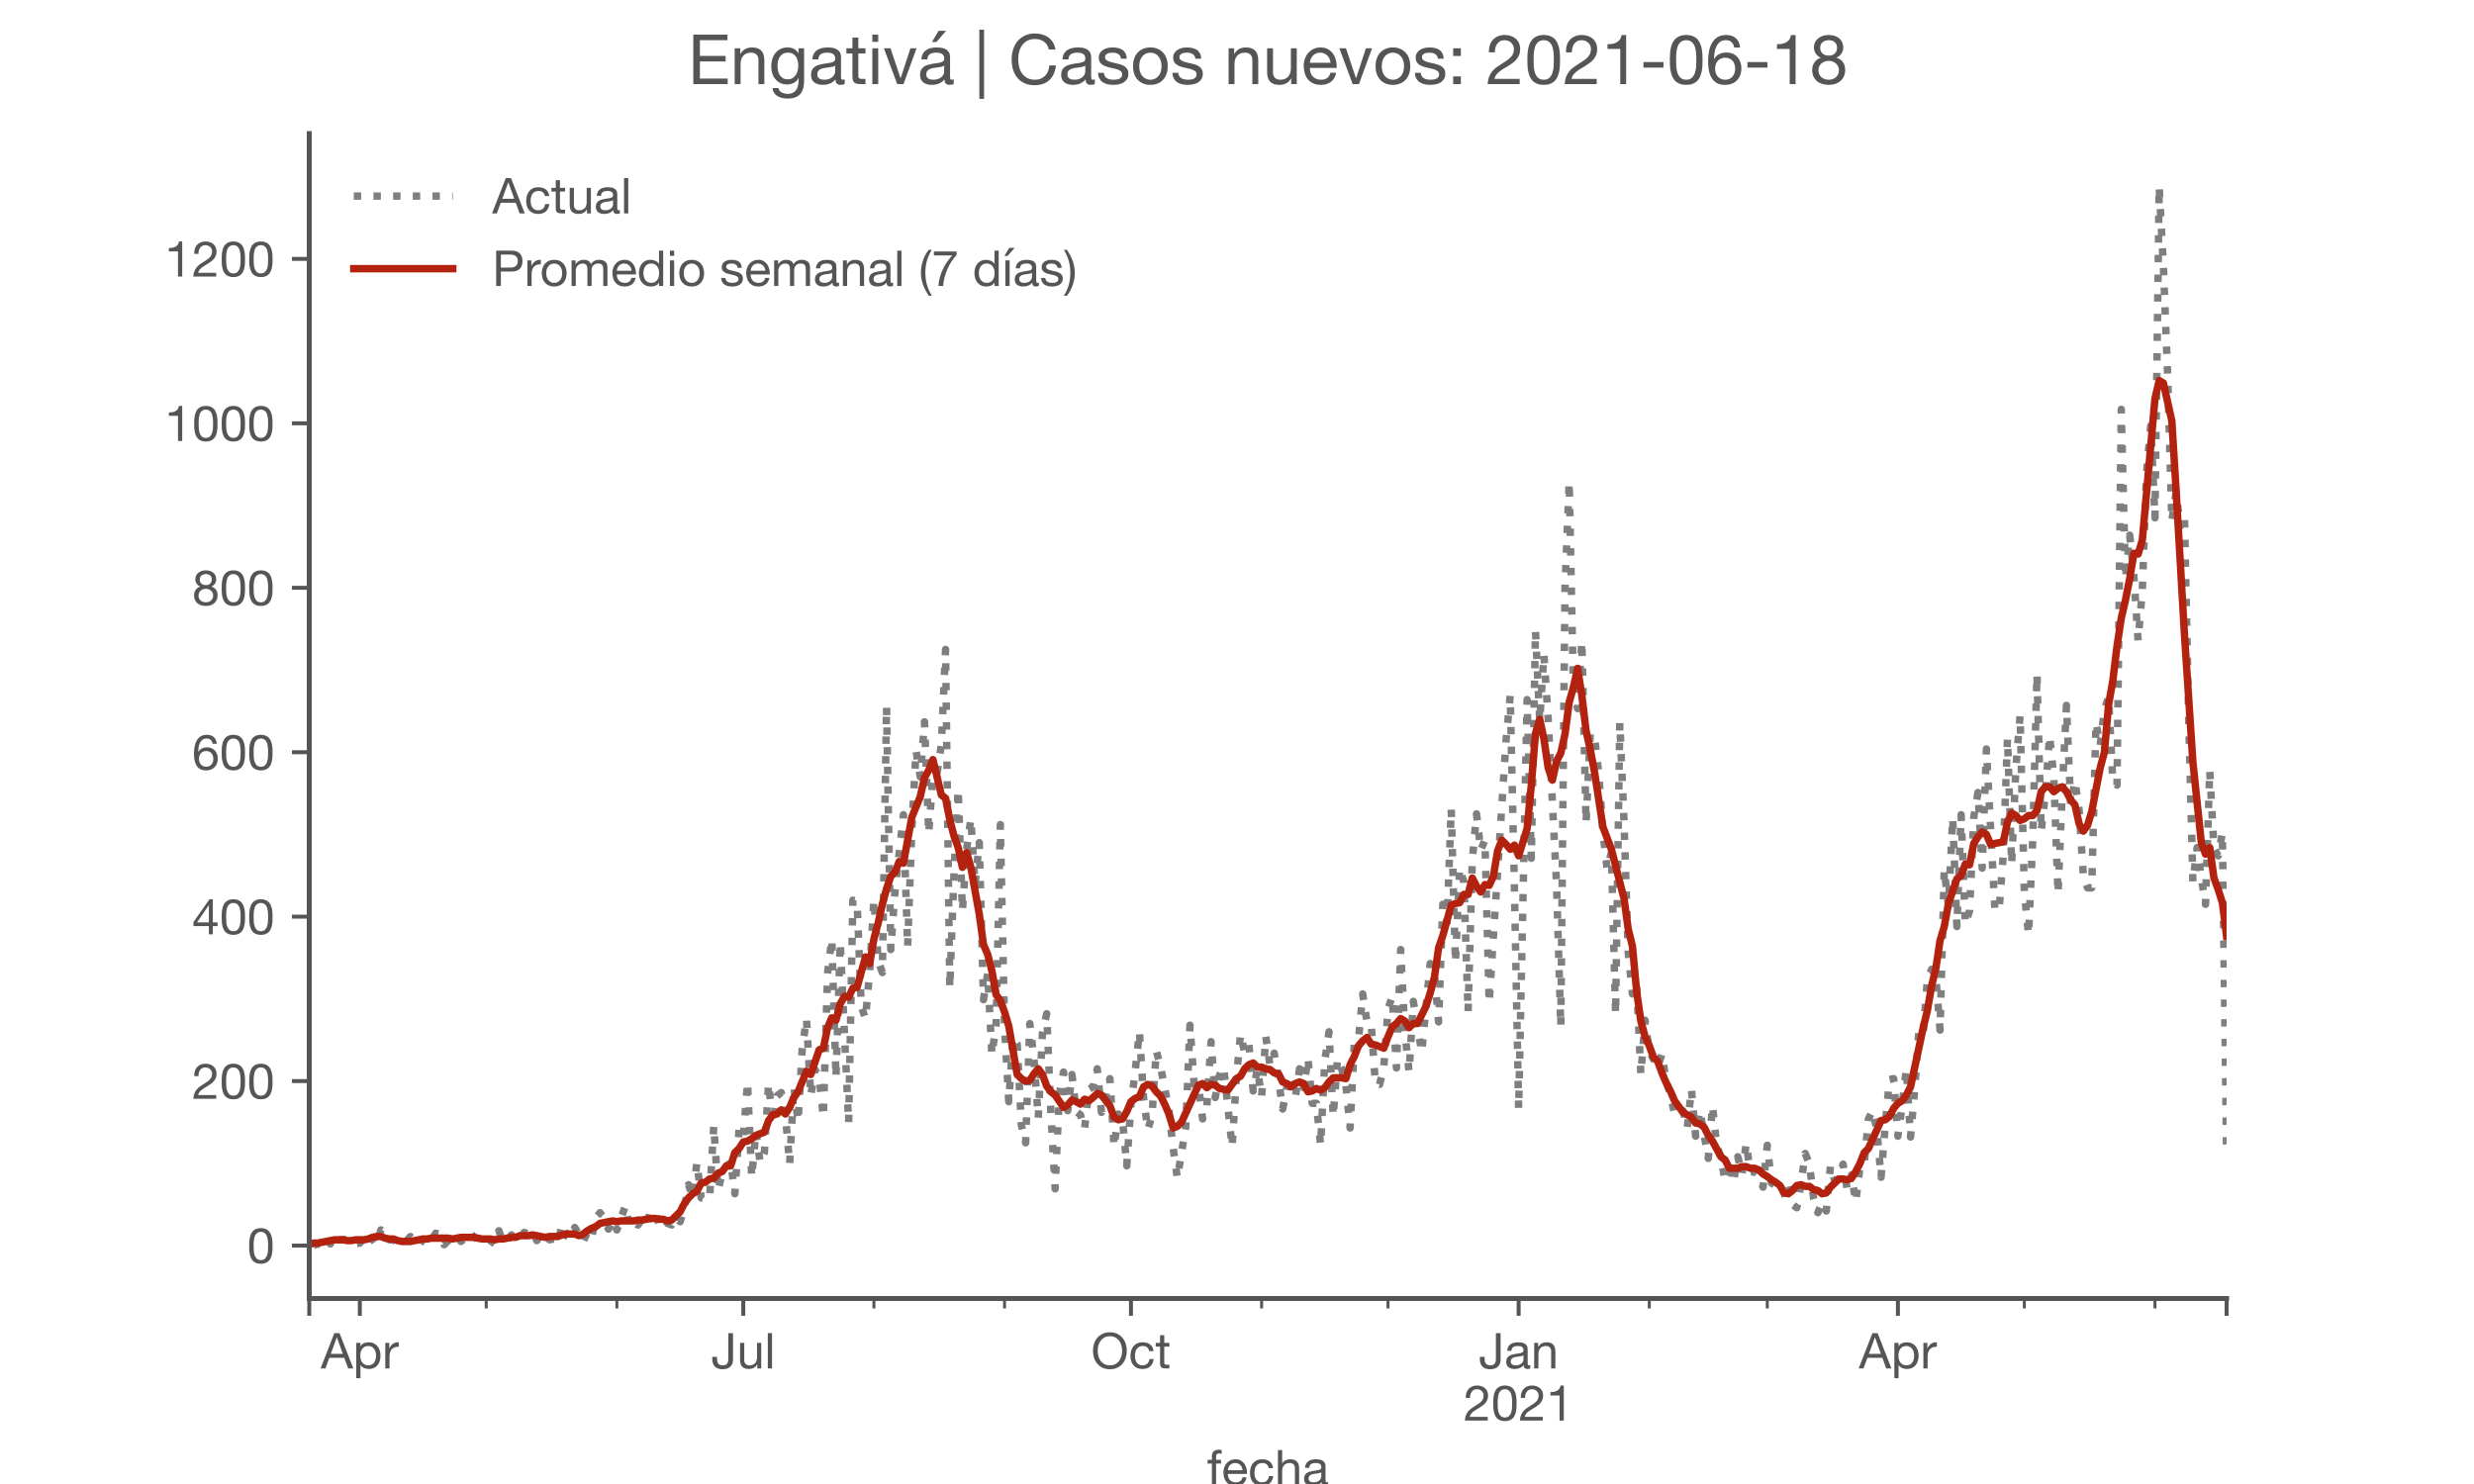 <?xml version="1.0" encoding="utf-8" standalone="no"?>
<!DOCTYPE svg PUBLIC "-//W3C//DTD SVG 1.1//EN"
  "http://www.w3.org/Graphics/SVG/1.1/DTD/svg11.dtd">
<!-- Created with matplotlib (https://matplotlib.org/) -->
<svg height="300pt" version="1.1" viewBox="0 0 500 300" width="500pt" xmlns="http://www.w3.org/2000/svg" xmlns:xlink="http://www.w3.org/1999/xlink">
 <defs>
  <style type="text/css">*{stroke-linecap:butt;stroke-linejoin:round;}</style>
 </defs>
 <g id="figure_1">
  <g id="patch_1">
   <path d="M 0 300 
L 500 300 
L 500 0 
L 0 0 
z
" style="fill:#ffffff;"/>
  </g>
  <g id="axes_1">
   <g id="patch_2">
    <path d="M 62.5 262.5 
L 450 262.5 
L 450 27 
L 62.5 27 
z
" style="fill:#ffffff;"/>
   </g>
   <g id="matplotlib.axis_1">
    <g id="xtick_1">
     <g id="line2d_1">
      <defs>
       <path d="M 0 0 
L 0 3.5 
" id="m29de0d78db" style="stroke:#555555;stroke-width:0.8;"/>
      </defs>
      <g>
       <use style="fill:#555555;stroke:#555555;stroke-width:0.8;" x="62.5" xlink:href="#m29de0d78db" y="262.5"/>
      </g>
     </g>
    </g>
    <g id="xtick_2">
     <g id="line2d_2">
      <g>
       <use style="fill:#555555;stroke:#555555;stroke-width:0.8;" x="72.72" xlink:href="#m29de0d78db" y="262.5"/>
      </g>
     </g>
     <g id="text_1">
      <!-- Apr -->
      <g style="fill:#555555;" transform="translate(64.85 276.641)scale(0.1 -0.1)">
       <defs>
        <path d="M 20.094 29.5 
L 32.203 62.797 
L 32.406 62.797 
L 44.297 29.5 
z
M 27.203 71.406 
L -0.594 0 
L 9.094 0 
L 17.094 21.5 
L 47.297 21.5 
L 55.094 0 
L 65.594 0 
L 37.703 71.406 
z
" id="HelveticaNeue-65"/>
        <path d="M 6.703 51.703 
L 6.703 -19.703 
L 15.203 -19.703 
L 15.203 6.906 
L 15.406 6.906 
Q 16.797 4.594 18.844 3.047 
Q 20.906 1.5 23.203 0.594 
Q 25.5 -0.297 27.844 -0.688 
Q 30.203 -1.094 32.094 -1.094 
Q 38 -1.094 42.453 1 
Q 46.906 3.094 49.844 6.75 
Q 52.797 10.406 54.25 15.297 
Q 55.703 20.203 55.703 25.703 
Q 55.703 31.203 54.203 36.094 
Q 52.703 41 49.75 44.75 
Q 46.797 48.5 42.344 50.703 
Q 37.906 52.906 31.906 52.906 
Q 26.5 52.906 22 50.953 
Q 17.5 49 15.406 44.703 
L 15.203 44.703 
L 15.203 51.703 
z
M 46.703 26.297 
Q 46.703 22.5 45.891 18.891 
Q 45.094 15.297 43.297 12.5 
Q 41.5 9.703 38.547 8 
Q 35.594 6.297 31.203 6.297 
Q 26.797 6.297 23.688 7.938 
Q 20.594 9.594 18.641 12.297 
Q 16.703 15 15.797 18.547 
Q 14.906 22.094 14.906 25.906 
Q 14.906 29.5 15.75 33 
Q 16.594 36.5 18.5 39.25 
Q 20.406 42 23.406 43.703 
Q 26.406 45.406 30.703 45.406 
Q 34.797 45.406 37.844 43.797 
Q 40.906 42.203 42.844 39.5 
Q 44.797 36.797 45.75 33.344 
Q 46.703 29.906 46.703 26.297 
z
" id="HelveticaNeue-112"/>
        <path d="M 6.094 51.703 
L 6.094 0 
L 14.594 0 
L 14.594 23 
Q 14.594 28 15.594 31.844 
Q 16.594 35.703 18.797 38.391 
Q 21 41.094 24.594 42.5 
Q 28.203 43.906 33.297 43.906 
L 33.297 52.906 
Q 26.406 53.094 21.906 50.094 
Q 17.406 47.094 14.297 40.797 
L 14.094 40.797 
L 14.094 51.703 
z
" id="HelveticaNeue-114"/>
       </defs>
       <use xlink:href="#HelveticaNeue-65"/>
       <use x="64.8" xlink:href="#HelveticaNeue-112"/>
       <use x="124.1" xlink:href="#HelveticaNeue-114"/>
      </g>
     </g>
    </g>
    <g id="xtick_3">
     <g id="line2d_3">
      <g>
       <use style="fill:#555555;stroke:#555555;stroke-width:0.8;" x="150.22" xlink:href="#m29de0d78db" y="262.5"/>
      </g>
     </g>
     <g id="text_2">
      <!-- Jul -->
      <g style="fill:#555555;" transform="translate(143.735 276.641)scale(0.1 -0.1)">
       <defs>
        <path d="M 44.094 17.797 
L 44.094 71.406 
L 34.594 71.406 
L 34.594 19.203 
Q 34.594 13.297 32.141 9.797 
Q 29.703 6.297 23.203 6.297 
Q 19.703 6.297 17.453 7.344 
Q 15.203 8.406 13.953 10.297 
Q 12.703 12.203 12.203 14.797 
Q 11.703 17.406 11.703 20.5 
L 11.703 23.5 
L 2.203 23.5 
L 2.203 19.094 
Q 2.203 8.906 7.594 3.656 
Q 13 -1.594 23 -1.594 
Q 29 -1.594 33.047 0.047 
Q 37.094 1.703 39.547 4.453 
Q 42 7.203 43.047 10.703 
Q 44.094 14.203 44.094 17.797 
z
" id="HelveticaNeue-74"/>
        <path d="M 49.203 0 
L 49.203 51.703 
L 40.703 51.703 
L 40.703 22.5 
Q 40.703 19 39.75 16.047 
Q 38.797 13.094 36.891 10.891 
Q 35 8.703 32.141 7.5 
Q 29.297 6.297 25.406 6.297 
Q 20.5 6.297 17.703 9.094 
Q 14.906 11.906 14.906 16.703 
L 14.906 51.703 
L 6.406 51.703 
L 6.406 17.703 
Q 6.406 13.5 7.25 10.047 
Q 8.094 6.594 10.188 4.094 
Q 12.297 1.594 15.688 0.25 
Q 19.094 -1.094 24.203 -1.094 
Q 29.906 -1.094 34.094 1.156 
Q 38.297 3.406 41 8.203 
L 41.203 8.203 
L 41.203 0 
z
" id="HelveticaNeue-117"/>
        <path d="M 6.906 71.406 
L 6.906 0 
L 15.406 0 
L 15.406 71.406 
z
" id="HelveticaNeue-108"/>
       </defs>
       <use xlink:href="#HelveticaNeue-74"/>
       <use x="51.9" xlink:href="#HelveticaNeue-117"/>
       <use x="107.5" xlink:href="#HelveticaNeue-108"/>
      </g>
     </g>
    </g>
    <g id="xtick_4">
     <g id="line2d_4">
      <g>
       <use style="fill:#555555;stroke:#555555;stroke-width:0.8;" x="228.571" xlink:href="#m29de0d78db" y="262.5"/>
      </g>
     </g>
     <g id="text_3">
      <!-- Oct -->
      <g style="fill:#555555;" transform="translate(220.511 276.641)scale(0.1 -0.1)">
       <defs>
        <path d="M 13.297 35.703 
Q 13.297 41.094 14.688 46.344 
Q 16.094 51.594 19.094 55.797 
Q 22.094 60 26.797 62.547 
Q 31.5 65.094 38 65.094 
Q 44.5 65.094 49.203 62.547 
Q 53.906 60 56.906 55.797 
Q 59.906 51.594 61.297 46.344 
Q 62.703 41.094 62.703 35.703 
Q 62.703 30.297 61.297 25.047 
Q 59.906 19.797 56.906 15.594 
Q 53.906 11.406 49.203 8.844 
Q 44.5 6.297 38 6.297 
Q 31.5 6.297 26.797 8.844 
Q 22.094 11.406 19.094 15.594 
Q 16.094 19.797 14.688 25.047 
Q 13.297 30.297 13.297 35.703 
z
M 3.797 35.703 
Q 3.797 28.406 5.938 21.656 
Q 8.094 14.906 12.391 9.703 
Q 16.703 4.5 23.094 1.453 
Q 29.5 -1.594 38 -1.594 
Q 46.5 -1.594 52.891 1.453 
Q 59.297 4.5 63.594 9.703 
Q 67.906 14.906 70.047 21.656 
Q 72.203 28.406 72.203 35.703 
Q 72.203 43 70.047 49.75 
Q 67.906 56.5 63.594 61.703 
Q 59.297 66.906 52.891 70 
Q 46.5 73.094 38 73.094 
Q 29.5 73.094 23.094 70 
Q 16.703 66.906 12.391 61.703 
Q 8.094 56.5 5.938 49.75 
Q 3.797 43 3.797 35.703 
z
" id="HelveticaNeue-79"/>
        <path d="M 41.5 35.094 
L 50.297 35.094 
Q 49.797 39.703 47.891 43.047 
Q 46 46.406 43.047 48.594 
Q 40.094 50.797 36.25 51.844 
Q 32.406 52.906 28 52.906 
Q 21.906 52.906 17.297 50.75 
Q 12.703 48.594 9.641 44.844 
Q 6.594 41.094 5.094 36.047 
Q 3.594 31 3.594 25.203 
Q 3.594 19.406 5.141 14.547 
Q 6.703 9.703 9.75 6.203 
Q 12.797 2.703 17.344 0.797 
Q 21.906 -1.094 27.797 -1.094 
Q 37.703 -1.094 43.453 4.094 
Q 49.203 9.297 50.594 18.906 
L 41.906 18.906 
Q 41.094 12.906 37.547 9.594 
Q 34 6.297 27.703 6.297 
Q 23.703 6.297 20.797 7.891 
Q 17.906 9.5 16.094 12.141 
Q 14.297 14.797 13.438 18.188 
Q 12.594 21.594 12.594 25.203 
Q 12.594 29.094 13.391 32.75 
Q 14.203 36.406 16.047 39.203 
Q 17.906 42 21 43.703 
Q 24.094 45.406 28.703 45.406 
Q 34.094 45.406 37.297 42.703 
Q 40.5 40 41.5 35.094 
z
" id="HelveticaNeue-99"/>
        <path d="M 18.203 51.703 
L 18.203 67.203 
L 9.703 67.203 
L 9.703 51.703 
L 0.906 51.703 
L 0.906 44.203 
L 9.703 44.203 
L 9.703 11.297 
Q 9.703 7.703 10.391 5.5 
Q 11.094 3.297 12.547 2.094 
Q 14 0.906 16.344 0.453 
Q 18.703 0 22 0 
L 28.5 0 
L 28.5 7.5 
L 24.594 7.5 
Q 22.594 7.5 21.344 7.641 
Q 20.094 7.797 19.391 8.297 
Q 18.703 8.797 18.453 9.688 
Q 18.203 10.594 18.203 12.094 
L 18.203 44.203 
L 28.5 44.203 
L 28.5 51.703 
z
" id="HelveticaNeue-116"/>
       </defs>
       <use xlink:href="#HelveticaNeue-79"/>
       <use x="76" xlink:href="#HelveticaNeue-99"/>
       <use x="129.7" xlink:href="#HelveticaNeue-116"/>
      </g>
     </g>
    </g>
    <g id="xtick_5">
     <g id="line2d_5">
      <g>
       <use style="fill:#555555;stroke:#555555;stroke-width:0.8;" x="306.923" xlink:href="#m29de0d78db" y="262.5"/>
      </g>
     </g>
     <g id="text_4">
      <!-- Jan -->
      <g style="fill:#555555;" transform="translate(298.863 276.641)scale(0.1 -0.1)">
       <defs>
        <path d="M 52.203 0.203 
Q 50 -1.094 46.094 -1.094 
Q 42.797 -1.094 40.844 0.75 
Q 38.906 2.594 38.906 6.797 
Q 35.406 2.594 30.75 0.75 
Q 26.094 -1.094 20.703 -1.094 
Q 17.203 -1.094 14.047 -0.297 
Q 10.906 0.5 8.594 2.203 
Q 6.297 3.906 4.938 6.656 
Q 3.594 9.406 3.594 13.297 
Q 3.594 17.703 5.094 20.5 
Q 6.594 23.297 9.047 25.047 
Q 11.5 26.797 14.641 27.688 
Q 17.797 28.594 21.094 29.203 
Q 24.594 29.906 27.75 30.25 
Q 30.906 30.594 33.297 31.25 
Q 35.703 31.906 37.094 33.156 
Q 38.5 34.406 38.5 36.797 
Q 38.5 39.594 37.453 41.297 
Q 36.406 43 34.75 43.891 
Q 33.094 44.797 31.047 45.094 
Q 29 45.406 27 45.406 
Q 21.594 45.406 18 43.344 
Q 14.406 41.297 14.094 35.594 
L 5.594 35.594 
Q 5.797 40.406 7.594 43.703 
Q 9.406 47 12.406 49.047 
Q 15.406 51.094 19.25 52 
Q 23.094 52.906 27.5 52.906 
Q 31 52.906 34.453 52.406 
Q 37.906 51.906 40.703 50.344 
Q 43.5 48.797 45.203 46 
Q 46.906 43.203 46.906 38.703 
L 46.906 12.094 
Q 46.906 9.094 47.25 7.688 
Q 47.594 6.297 49.594 6.297 
Q 50.703 6.297 52.203 6.797 
z
M 38.406 26.703 
Q 36.797 25.5 34.188 24.953 
Q 31.594 24.406 28.75 24.047 
Q 25.906 23.703 23 23.25 
Q 20.094 22.797 17.797 21.797 
Q 15.5 20.797 14.047 18.938 
Q 12.594 17.094 12.594 13.906 
Q 12.594 11.797 13.438 10.344 
Q 14.297 8.906 15.641 8 
Q 17 7.094 18.797 6.688 
Q 20.594 6.297 22.594 6.297 
Q 26.797 6.297 29.797 7.438 
Q 32.797 8.594 34.688 10.344 
Q 36.594 12.094 37.5 14.141 
Q 38.406 16.203 38.406 18 
z
" id="HelveticaNeue-97"/>
        <path d="M 6.406 51.703 
L 6.406 0 
L 14.906 0 
L 14.906 29.203 
Q 14.906 32.703 15.844 35.641 
Q 16.797 38.594 18.688 40.797 
Q 20.594 43 23.438 44.203 
Q 26.297 45.406 30.203 45.406 
Q 35.094 45.406 37.891 42.594 
Q 40.703 39.797 40.703 35 
L 40.703 0 
L 49.203 0 
L 49.203 34 
Q 49.203 38.203 48.344 41.641 
Q 47.5 45.094 45.391 47.594 
Q 43.297 50.094 39.891 51.5 
Q 36.5 52.906 31.406 52.906 
Q 19.906 52.906 14.594 43.5 
L 14.406 43.5 
L 14.406 51.703 
z
" id="HelveticaNeue-110"/>
       </defs>
       <use xlink:href="#HelveticaNeue-74"/>
       <use x="51.9" xlink:href="#HelveticaNeue-97"/>
       <use x="105.6" xlink:href="#HelveticaNeue-110"/>
      </g>
      <!-- 2021 -->
      <g style="fill:#555555;" transform="translate(295.804 287.18)scale(0.1 -0.1)">
       <defs>
        <path d="M 4.406 45.797 
L 12.906 45.797 
Q 12.797 49 13.547 52.141 
Q 14.297 55.297 16 57.797 
Q 17.703 60.297 20.344 61.844 
Q 23 63.406 26.703 63.406 
Q 29.5 63.406 32 62.5 
Q 34.5 61.594 36.344 59.891 
Q 38.203 58.203 39.297 55.844 
Q 40.406 53.5 40.406 50.594 
Q 40.406 46.906 39.25 44.094 
Q 38.094 41.297 35.844 38.891 
Q 33.594 36.5 30.188 34.141 
Q 26.797 31.797 22.297 29 
Q 18.594 26.797 15.188 24.297 
Q 11.797 21.797 9.094 18.5 
Q 6.406 15.203 4.656 10.75 
Q 2.906 6.297 2.406 0 
L 48.703 0 
L 48.703 7.5 
L 12.297 7.5 
Q 12.906 10.797 14.844 13.344 
Q 16.797 15.906 19.547 18.094 
Q 22.297 20.297 25.594 22.25 
Q 28.906 24.203 32.203 26.203 
Q 35.5 28.297 38.594 30.594 
Q 41.703 32.906 44.094 35.75 
Q 46.5 38.594 47.953 42.188 
Q 49.406 45.797 49.406 50.5 
Q 49.406 55.5 47.656 59.297 
Q 45.906 63.094 42.906 65.641 
Q 39.906 68.203 35.844 69.547 
Q 31.797 70.906 27.203 70.906 
Q 21.594 70.906 17.188 69 
Q 12.797 67.094 9.844 63.75 
Q 6.906 60.406 5.5 55.797 
Q 4.094 51.203 4.406 45.797 
z
" id="HelveticaNeue-50"/>
        <path d="M 13.203 34.906 
Q 13.203 37.5 13.25 40.641 
Q 13.297 43.797 13.75 46.938 
Q 14.203 50.094 15.047 53.094 
Q 15.906 56.094 17.547 58.344 
Q 19.203 60.594 21.703 62 
Q 24.203 63.406 27.797 63.406 
Q 31.406 63.406 33.906 62 
Q 36.406 60.594 38.047 58.344 
Q 39.703 56.094 40.547 53.094 
Q 41.406 50.094 41.844 46.938 
Q 42.297 43.797 42.344 40.641 
Q 42.406 37.5 42.406 34.906 
Q 42.406 30.906 42.156 25.953 
Q 41.906 21 40.547 16.641 
Q 39.203 12.297 36.203 9.297 
Q 33.203 6.297 27.797 6.297 
Q 22.406 6.297 19.406 9.297 
Q 16.406 12.297 15.047 16.641 
Q 13.703 21 13.453 25.953 
Q 13.203 30.906 13.203 34.906 
z
M 4.203 34.797 
Q 4.203 30.906 4.391 26.703 
Q 4.594 22.5 5.391 18.5 
Q 6.203 14.5 7.703 10.953 
Q 9.203 7.406 11.797 4.703 
Q 14.406 2 18.344 0.453 
Q 22.297 -1.094 27.797 -1.094 
Q 33.406 -1.094 37.297 0.453 
Q 41.203 2 43.797 4.703 
Q 46.406 7.406 47.906 10.953 
Q 49.406 14.5 50.203 18.5 
Q 51 22.5 51.203 26.703 
Q 51.406 30.906 51.406 34.797 
Q 51.406 38.703 51.203 42.891 
Q 51 47.094 50.203 51.094 
Q 49.406 55.094 47.906 58.688 
Q 46.406 62.297 43.797 65 
Q 41.203 67.703 37.25 69.297 
Q 33.297 70.906 27.797 70.906 
Q 22.297 70.906 18.344 69.297 
Q 14.406 67.703 11.797 65 
Q 9.203 62.297 7.703 58.688 
Q 6.203 55.094 5.391 51.094 
Q 4.594 47.094 4.391 42.891 
Q 4.203 38.703 4.203 34.797 
z
" id="HelveticaNeue-48"/>
        <path d="M 35.594 0 
L 35.594 70.906 
L 29.094 70.906 
Q 28.406 66.906 26.5 64.297 
Q 24.594 61.703 21.844 60.203 
Q 19.094 58.703 15.688 58.141 
Q 12.297 57.594 8.703 57.594 
L 8.703 50.797 
L 27.094 50.797 
L 27.094 0 
z
" id="HelveticaNeue-49"/>
       </defs>
       <use xlink:href="#HelveticaNeue-50"/>
       <use x="55.6" xlink:href="#HelveticaNeue-48"/>
       <use x="111.2" xlink:href="#HelveticaNeue-50"/>
       <use x="166.8" xlink:href="#HelveticaNeue-49"/>
      </g>
     </g>
    </g>
    <g id="xtick_6">
     <g id="line2d_6">
      <g>
       <use style="fill:#555555;stroke:#555555;stroke-width:0.8;" x="383.571" xlink:href="#m29de0d78db" y="262.5"/>
      </g>
     </g>
     <g id="text_5">
      <!-- Apr -->
      <g style="fill:#555555;" transform="translate(375.702 276.641)scale(0.1 -0.1)">
       <use xlink:href="#HelveticaNeue-65"/>
       <use x="64.8" xlink:href="#HelveticaNeue-112"/>
       <use x="124.1" xlink:href="#HelveticaNeue-114"/>
      </g>
     </g>
    </g>
    <g id="xtick_7">
     <g id="line2d_7">
      <g>
       <use style="fill:#555555;stroke:#555555;stroke-width:0.8;" x="450" xlink:href="#m29de0d78db" y="262.5"/>
      </g>
     </g>
    </g>
    <g id="xtick_8">
     <g id="line2d_8">
      <defs>
       <path d="M 0 0 
L 0 2 
" id="m8aa0d7d35f" style="stroke:#555555;stroke-width:0.6;"/>
      </defs>
      <g>
       <use style="fill:#555555;stroke:#555555;stroke-width:0.6;" x="98.269" xlink:href="#m8aa0d7d35f" y="262.5"/>
      </g>
     </g>
    </g>
    <g id="xtick_9">
     <g id="line2d_9">
      <g>
       <use style="fill:#555555;stroke:#555555;stroke-width:0.6;" x="124.67" xlink:href="#m8aa0d7d35f" y="262.5"/>
      </g>
     </g>
    </g>
    <g id="xtick_10">
     <g id="line2d_10">
      <g>
       <use style="fill:#555555;stroke:#555555;stroke-width:0.6;" x="176.621" xlink:href="#m8aa0d7d35f" y="262.5"/>
      </g>
     </g>
    </g>
    <g id="xtick_11">
     <g id="line2d_11">
      <g>
       <use style="fill:#555555;stroke:#555555;stroke-width:0.6;" x="203.022" xlink:href="#m8aa0d7d35f" y="262.5"/>
      </g>
     </g>
    </g>
    <g id="xtick_12">
     <g id="line2d_12">
      <g>
       <use style="fill:#555555;stroke:#555555;stroke-width:0.6;" x="254.973" xlink:href="#m8aa0d7d35f" y="262.5"/>
      </g>
     </g>
    </g>
    <g id="xtick_13">
     <g id="line2d_13">
      <g>
       <use style="fill:#555555;stroke:#555555;stroke-width:0.6;" x="280.522" xlink:href="#m8aa0d7d35f" y="262.5"/>
      </g>
     </g>
    </g>
    <g id="xtick_14">
     <g id="line2d_14">
      <g>
       <use style="fill:#555555;stroke:#555555;stroke-width:0.6;" x="333.324" xlink:href="#m8aa0d7d35f" y="262.5"/>
      </g>
     </g>
    </g>
    <g id="xtick_15">
     <g id="line2d_15">
      <g>
       <use style="fill:#555555;stroke:#555555;stroke-width:0.6;" x="357.17" xlink:href="#m8aa0d7d35f" y="262.5"/>
      </g>
     </g>
    </g>
    <g id="xtick_16">
     <g id="line2d_16">
      <g>
       <use style="fill:#555555;stroke:#555555;stroke-width:0.6;" x="409.121" xlink:href="#m8aa0d7d35f" y="262.5"/>
      </g>
     </g>
    </g>
    <g id="xtick_17">
     <g id="line2d_17">
      <g>
       <use style="fill:#555555;stroke:#555555;stroke-width:0.6;" x="435.522" xlink:href="#m8aa0d7d35f" y="262.5"/>
      </g>
     </g>
    </g>
    <g id="text_6">
     <!-- fecha -->
     <g style="fill:#555555;" transform="translate(243.935 300.291)scale(0.1 -0.1)">
      <defs>
       <path d="M 9.906 44.203 
L 9.906 0 
L 18.406 0 
L 18.406 44.203 
L 28.406 44.203 
L 28.406 51.703 
L 18.406 51.703 
L 18.406 58.906 
Q 18.406 62.297 20.094 63.5 
Q 21.797 64.703 24.906 64.703 
Q 26 64.703 27.297 64.547 
Q 28.594 64.406 29.703 64 
L 29.703 71.406 
Q 28.5 71.797 26.953 72 
Q 25.406 72.203 24.203 72.203 
Q 17.203 72.203 13.547 68.953 
Q 9.906 65.703 9.906 59.406 
L 9.906 51.703 
L 1.203 51.703 
L 1.203 44.203 
z
" id="HelveticaNeue-102"/>
       <path d="M 42.297 30.797 
L 12.594 30.797 
Q 12.797 33.797 13.891 36.438 
Q 15 39.094 16.891 41.094 
Q 18.797 43.094 21.438 44.25 
Q 24.094 45.406 27.406 45.406 
Q 30.594 45.406 33.25 44.25 
Q 35.906 43.094 37.844 41.141 
Q 39.797 39.203 40.938 36.5 
Q 42.094 33.797 42.297 30.797 
z
M 50.5 16.406 
L 42.094 16.406 
Q 41 11.297 37.547 8.797 
Q 34.094 6.297 28.703 6.297 
Q 24.5 6.297 21.391 7.688 
Q 18.297 9.094 16.297 11.438 
Q 14.297 13.797 13.391 16.844 
Q 12.5 19.906 12.594 23.297 
L 51.297 23.297 
Q 51.5 28 50.453 33.203 
Q 49.406 38.406 46.656 42.797 
Q 43.906 47.203 39.344 50.047 
Q 34.797 52.906 27.906 52.906 
Q 22.594 52.906 18.141 50.906 
Q 13.703 48.906 10.453 45.297 
Q 7.203 41.703 5.391 36.797 
Q 3.594 31.906 3.594 26 
Q 3.797 20.094 5.344 15.094 
Q 6.906 10.094 10 6.5 
Q 13.094 2.906 17.641 0.906 
Q 22.203 -1.094 28.406 -1.094 
Q 37.203 -1.094 43 3.297 
Q 48.797 7.703 50.5 16.406 
z
" id="HelveticaNeue-101"/>
       <path d="M 6.406 71.406 
L 6.406 0 
L 14.906 0 
L 14.906 29.203 
Q 14.906 32.703 15.844 35.641 
Q 16.797 38.594 18.688 40.797 
Q 20.594 43 23.438 44.203 
Q 26.297 45.406 30.203 45.406 
Q 35.094 45.406 37.891 42.594 
Q 40.703 39.797 40.703 35 
L 40.703 0 
L 49.203 0 
L 49.203 34 
Q 49.203 38.203 48.344 41.641 
Q 47.5 45.094 45.391 47.594 
Q 43.297 50.094 39.891 51.5 
Q 36.5 52.906 31.406 52.906 
Q 29.094 52.906 26.641 52.406 
Q 24.203 51.906 21.953 50.844 
Q 19.703 49.797 17.891 48.141 
Q 16.094 46.5 15.094 44.094 
L 14.906 44.094 
L 14.906 71.406 
z
" id="HelveticaNeue-104"/>
      </defs>
      <use xlink:href="#HelveticaNeue-102"/>
      <use x="29.6" xlink:href="#HelveticaNeue-101"/>
      <use x="83.3" xlink:href="#HelveticaNeue-99"/>
      <use x="137" xlink:href="#HelveticaNeue-104"/>
      <use x="192.6" xlink:href="#HelveticaNeue-97"/>
     </g>
    </g>
   </g>
   <g id="matplotlib.axis_2">
    <g id="ytick_1">
     <g id="line2d_18">
      <defs>
       <path d="M 0 0 
L -3.5 0 
" id="m9eb974ca6d" style="stroke:#555555;stroke-width:0.8;"/>
      </defs>
      <g>
       <use style="fill:#555555;stroke:#555555;stroke-width:0.8;" x="62.5" xlink:href="#m9eb974ca6d" y="251.795"/>
      </g>
     </g>
     <g id="text_7">
      <!-- 0 -->
      <g style="fill:#555555;" transform="translate(49.941 255.366)scale(0.1 -0.1)">
       <use xlink:href="#HelveticaNeue-48"/>
      </g>
     </g>
    </g>
    <g id="ytick_2">
     <g id="line2d_19">
      <g>
       <use style="fill:#555555;stroke:#555555;stroke-width:0.8;" x="62.5" xlink:href="#m9eb974ca6d" y="218.552"/>
      </g>
     </g>
     <g id="text_8">
      <!-- 200 -->
      <g style="fill:#555555;" transform="translate(38.822 222.122)scale(0.1 -0.1)">
       <use xlink:href="#HelveticaNeue-50"/>
       <use x="55.6" xlink:href="#HelveticaNeue-48"/>
       <use x="111.2" xlink:href="#HelveticaNeue-48"/>
      </g>
     </g>
    </g>
    <g id="ytick_3">
     <g id="line2d_20">
      <g>
       <use style="fill:#555555;stroke:#555555;stroke-width:0.8;" x="62.5" xlink:href="#m9eb974ca6d" y="185.308"/>
      </g>
     </g>
     <g id="text_9">
      <!-- 400 -->
      <g style="fill:#555555;" transform="translate(38.822 188.878)scale(0.1 -0.1)">
       <defs>
        <path d="M 33.906 24.094 
L 10.094 24.094 
L 33.703 58.797 
L 33.906 58.797 
z
M 41.906 24.094 
L 41.906 70.906 
L 35.094 70.906 
L 2.797 24.797 
L 2.797 16.594 
L 33.906 16.594 
L 33.906 0 
L 41.906 0 
L 41.906 16.594 
L 51.5 16.594 
L 51.5 24.094 
z
" id="HelveticaNeue-52"/>
       </defs>
       <use xlink:href="#HelveticaNeue-52"/>
       <use x="55.6" xlink:href="#HelveticaNeue-48"/>
       <use x="111.2" xlink:href="#HelveticaNeue-48"/>
      </g>
     </g>
    </g>
    <g id="ytick_4">
     <g id="line2d_21">
      <g>
       <use style="fill:#555555;stroke:#555555;stroke-width:0.8;" x="62.5" xlink:href="#m9eb974ca6d" y="152.064"/>
      </g>
     </g>
     <g id="text_10">
      <!-- 600 -->
      <g style="fill:#555555;" transform="translate(38.822 155.634)scale(0.1 -0.1)">
       <defs>
        <path d="M 41.406 52.797 
L 49.906 52.797 
Q 49.094 61.594 43.891 66.25 
Q 38.703 70.906 29.906 70.906 
Q 22.297 70.906 17.297 67.703 
Q 12.297 64.5 9.297 59.203 
Q 6.297 53.906 5.047 47.047 
Q 3.797 40.203 3.797 32.906 
Q 3.797 27.297 4.641 21.297 
Q 5.5 15.297 8.094 10.297 
Q 10.703 5.297 15.5 2.094 
Q 20.297 -1.094 28.203 -1.094 
Q 34.906 -1.094 39.453 1.156 
Q 44 3.406 46.75 6.844 
Q 49.5 10.297 50.703 14.5 
Q 51.906 18.703 51.906 22.594 
Q 51.906 27.5 50.406 31.703 
Q 48.906 35.906 46.156 39 
Q 43.406 42.094 39.344 43.844 
Q 35.297 45.594 30.203 45.594 
Q 24.406 45.594 19.953 43.391 
Q 15.5 41.203 12.5 36.297 
L 12.297 36.5 
Q 12.406 40.594 13.094 45.297 
Q 13.797 50 15.641 54.047 
Q 17.5 58.094 20.797 60.75 
Q 24.094 63.406 29.5 63.406 
Q 34.594 63.406 37.688 60.5 
Q 40.797 57.594 41.406 52.797 
z
M 28.594 38.094 
Q 32.203 38.094 34.891 36.797 
Q 37.594 35.5 39.391 33.344 
Q 41.203 31.203 42.047 28.25 
Q 42.906 25.297 42.906 22 
Q 42.906 18.906 41.953 16.047 
Q 41 13.203 39.203 11 
Q 37.406 8.797 34.75 7.547 
Q 32.094 6.297 28.594 6.297 
Q 25.094 6.297 22.344 7.547 
Q 19.594 8.797 17.75 10.891 
Q 15.906 13 14.906 15.891 
Q 13.906 18.797 13.906 22.094 
Q 13.906 25.406 14.844 28.344 
Q 15.797 31.297 17.688 33.438 
Q 19.594 35.594 22.297 36.844 
Q 25 38.094 28.594 38.094 
z
" id="HelveticaNeue-54"/>
       </defs>
       <use xlink:href="#HelveticaNeue-54"/>
       <use x="55.6" xlink:href="#HelveticaNeue-48"/>
       <use x="111.2" xlink:href="#HelveticaNeue-48"/>
      </g>
     </g>
    </g>
    <g id="ytick_5">
     <g id="line2d_22">
      <g>
       <use style="fill:#555555;stroke:#555555;stroke-width:0.8;" x="62.5" xlink:href="#m9eb974ca6d" y="118.82"/>
      </g>
     </g>
     <g id="text_11">
      <!-- 800 -->
      <g style="fill:#555555;" transform="translate(38.822 122.39)scale(0.1 -0.1)">
       <defs>
        <path d="M 15.5 52.5 
Q 15.5 55.203 16.5 57.203 
Q 17.5 59.203 19.141 60.594 
Q 20.797 62 23.094 62.703 
Q 25.406 63.406 27.906 63.406 
Q 33.094 63.406 36.438 60.656 
Q 39.797 57.906 39.797 52.5 
Q 39.797 47.094 36.5 44.094 
Q 33.203 41.094 28.094 41.094 
Q 25.5 41.094 23.203 41.797 
Q 20.906 42.5 19.203 43.891 
Q 17.5 45.297 16.5 47.438 
Q 15.5 49.594 15.5 52.5 
z
M 6.5 52.797 
Q 6.5 48 9.203 43.953 
Q 11.906 39.906 16.406 38.094 
Q 10.406 36 7.203 31.344 
Q 4 26.703 4 20.406 
Q 4 15 5.844 10.953 
Q 7.703 6.906 10.953 4.203 
Q 14.203 1.5 18.594 0.203 
Q 23 -1.094 28.094 -1.094 
Q 33 -1.094 37.297 0.297 
Q 41.594 1.703 44.75 4.453 
Q 47.906 7.203 49.75 11.203 
Q 51.594 15.203 51.594 20.406 
Q 51.594 27 48.5 31.547 
Q 45.406 36.094 39 38.094 
Q 43.5 40.094 46.141 44.047 
Q 48.797 48 48.797 52.797 
Q 48.797 56.203 47.594 59.453 
Q 46.406 62.703 43.844 65.25 
Q 41.297 67.797 37.188 69.344 
Q 33.094 70.906 27.297 70.906 
Q 23.203 70.906 19.453 69.703 
Q 15.703 68.5 12.797 66.203 
Q 9.906 63.906 8.203 60.547 
Q 6.5 57.203 6.5 52.797 
z
M 13 20 
Q 13 23.094 14.141 25.594 
Q 15.297 28.094 17.344 29.891 
Q 19.406 31.703 22.156 32.641 
Q 24.906 33.594 28 33.594 
Q 31 33.594 33.641 32.547 
Q 36.297 31.5 38.297 29.703 
Q 40.297 27.906 41.438 25.453 
Q 42.594 23 42.594 20.094 
Q 42.594 17.094 41.547 14.594 
Q 40.5 12.094 38.547 10.25 
Q 36.594 8.406 33.938 7.344 
Q 31.297 6.297 28.094 6.297 
Q 21.5 6.297 17.25 9.938 
Q 13 13.594 13 20 
z
" id="HelveticaNeue-56"/>
       </defs>
       <use xlink:href="#HelveticaNeue-56"/>
       <use x="55.6" xlink:href="#HelveticaNeue-48"/>
       <use x="111.2" xlink:href="#HelveticaNeue-48"/>
      </g>
     </g>
    </g>
    <g id="ytick_6">
     <g id="line2d_23">
      <g>
       <use style="fill:#555555;stroke:#555555;stroke-width:0.8;" x="62.5" xlink:href="#m9eb974ca6d" y="85.576"/>
      </g>
     </g>
     <g id="text_12">
      <!-- 1000 -->
      <g style="fill:#555555;" transform="translate(33.263 89.146)scale(0.1 -0.1)">
       <use xlink:href="#HelveticaNeue-49"/>
       <use x="55.6" xlink:href="#HelveticaNeue-48"/>
       <use x="111.2" xlink:href="#HelveticaNeue-48"/>
       <use x="166.8" xlink:href="#HelveticaNeue-48"/>
      </g>
     </g>
    </g>
    <g id="ytick_7">
     <g id="line2d_24">
      <g>
       <use style="fill:#555555;stroke:#555555;stroke-width:0.8;" x="62.5" xlink:href="#m9eb974ca6d" y="52.332"/>
      </g>
     </g>
     <g id="text_13">
      <!-- 1200 -->
      <g style="fill:#555555;" transform="translate(33.263 55.902)scale(0.1 -0.1)">
       <use xlink:href="#HelveticaNeue-49"/>
       <use x="55.6" xlink:href="#HelveticaNeue-50"/>
       <use x="111.2" xlink:href="#HelveticaNeue-48"/>
       <use x="166.8" xlink:href="#HelveticaNeue-48"/>
      </g>
     </g>
    </g>
   </g>
   <g id="line2d_25">
    <path clip-path="url(#pe4a6f66459)" d="M 63.352 251.795 
L 64.203 251.463 
L 65.055 251.629 
L 65.907 250.133 
L 66.758 251.463 
L 67.61 249.967 
L 68.462 250.632 
L 69.313 250.632 
L 70.165 250.466 
L 71.016 250.632 
L 71.868 251.463 
L 72.72 251.297 
L 74.423 249.302 
L 76.126 251.629 
L 76.978 248.637 
L 77.83 249.136 
L 78.681 250.632 
L 79.533 250.632 
L 80.385 251.463 
L 81.236 251.463 
L 82.088 250.964 
L 82.94 249.967 
L 84.643 251.629 
L 85.495 250.632 
L 86.346 249.967 
L 87.198 250.798 
L 88.049 249.302 
L 88.901 249.468 
L 89.753 251.629 
L 91.456 249.967 
L 92.308 249.801 
L 93.159 250.964 
L 94.011 250.299 
L 94.863 249.136 
L 95.714 249.967 
L 96.566 250.632 
L 97.418 250.299 
L 98.269 250.632 
L 99.121 250.798 
L 99.973 251.463 
L 100.824 248.804 
L 101.676 251.131 
L 102.527 250.798 
L 103.379 249.635 
L 104.231 250.632 
L 105.082 250.299 
L 105.934 249.136 
L 106.786 249.468 
L 107.637 248.97 
L 108.489 250.798 
L 109.341 249.635 
L 110.192 249.468 
L 111.044 250.632 
L 111.896 250.466 
L 112.747 251.297 
L 113.599 247.474 
L 114.451 249.801 
L 115.302 250.299 
L 116.154 248.139 
L 117.857 250.964 
L 118.709 249.136 
L 119.56 250.299 
L 120.412 246.31 
L 121.264 245.147 
L 122.115 246.476 
L 122.967 248.471 
L 123.819 246.643 
L 124.67 248.637 
L 126.374 243.817 
L 127.225 247.972 
L 128.077 247.141 
L 128.929 247.64 
L 129.78 246.476 
L 130.632 247.64 
L 131.484 244.814 
L 132.335 244.98 
L 133.187 247.474 
L 134.038 246.31 
L 134.89 247.308 
L 135.742 247.64 
L 136.593 246.144 
L 137.445 246.975 
L 138.297 244.316 
L 139.148 239.495 
L 140 241.988 
L 140.852 235.007 
L 141.703 242.155 
L 142.555 242.487 
L 143.407 242.321 
L 144.258 227.527 
L 145.11 240.659 
L 145.962 237.168 
L 146.813 236.337 
L 147.665 234.675 
L 148.516 241.324 
L 149.368 228.358 
L 150.22 230.021 
L 151.071 218.718 
L 151.923 237.999 
L 152.775 228.691 
L 153.626 235.007 
L 154.478 233.013 
L 155.33 219.05 
L 156.181 227.029 
L 157.033 221.543 
L 157.885 220.879 
L 158.736 225.367 
L 159.588 235.34 
L 160.44 219.715 
L 161.291 226.696 
L 162.143 211.903 
L 162.995 205.919 
L 163.846 221.543 
L 164.698 216.224 
L 165.549 217.72 
L 166.401 225.865 
L 167.253 196.777 
L 168.104 189.796 
L 168.956 217.887 
L 169.808 190.46 
L 171.511 227.029 
L 172.363 181.983 
L 173.214 182.149 
L 174.066 203.426 
L 174.918 205.919 
L 175.769 196.278 
L 176.621 181.817 
L 177.473 194.117 
L 178.324 196.611 
L 179.176 142.755 
L 180.027 191.956 
L 180.879 180.155 
L 182.582 164.696 
L 183.434 191.458 
L 184.286 167.522 
L 185.137 151.731 
L 185.989 157.05 
L 186.841 145.914 
L 187.692 168.519 
L 188.544 156.718 
L 189.396 156.219 
L 190.247 150.568 
L 191.099 131.286 
L 191.951 199.769 
L 192.802 176.498 
L 193.654 159.544 
L 194.505 184.144 
L 195.357 171.678 
L 196.209 165.527 
L 197.06 178.825 
L 197.912 170.348 
L 198.764 202.096 
L 199.615 196.777 
L 200.467 213.232 
L 201.319 207.082 
L 202.17 166.691 
L 203.022 207.581 
L 203.874 222.707 
L 204.725 209.742 
L 205.577 211.072 
L 206.429 227.527 
L 207.28 231.018 
L 208.132 206.916 
L 208.984 214.23 
L 209.835 226.031 
L 210.687 208.745 
L 211.538 204.922 
L 212.39 225.034 
L 213.242 240.326 
L 214.093 221.211 
L 214.945 216.723 
L 215.797 224.535 
L 216.648 217.222 
L 217.5 224.702 
L 218.352 225.367 
L 219.203 228.192 
L 220.055 220.214 
L 220.907 219.715 
L 221.758 216.058 
L 222.61 224.868 
L 223.462 221.71 
L 224.313 218.053 
L 225.165 231.849 
L 226.016 225.2 
L 226.868 226.364 
L 227.72 235.672 
L 228.571 223.206 
L 229.423 216.557 
L 230.275 208.578 
L 231.126 222.042 
L 231.978 228.358 
L 232.83 225.533 
L 233.681 212.401 
L 234.533 215.56 
L 236.236 224.369 
L 237.088 232.015 
L 237.94 238.165 
L 239.643 227.86 
L 240.495 207.249 
L 241.346 219.216 
L 242.198 219.383 
L 243.049 226.198 
L 243.901 223.538 
L 244.753 210.573 
L 245.604 221.876 
L 246.456 217.388 
L 247.308 215.726 
L 249.011 231.849 
L 249.863 218.053 
L 250.714 209.077 
L 251.566 212.9 
L 252.418 211.238 
L 253.269 220.546 
L 254.121 216.058 
L 254.973 221.71 
L 255.824 209.576 
L 256.676 215.393 
L 257.527 212.9 
L 258.379 218.053 
L 259.231 224.203 
L 260.082 219.715 
L 260.934 217.554 
L 261.786 221.876 
L 262.637 216.058 
L 263.489 219.881 
L 264.341 213.897 
L 265.192 223.039 
L 266.044 223.039 
L 266.896 231.517 
L 267.747 214.396 
L 268.599 208.578 
L 269.451 225.699 
L 270.302 214.064 
L 271.154 216.058 
L 272.005 219.383 
L 272.857 228.026 
L 273.709 210.905 
L 274.56 210.074 
L 275.412 200.932 
L 276.264 206.584 
L 277.115 206.916 
L 277.967 219.05 
L 278.819 219.216 
L 279.67 215.726 
L 280.522 203.924 
L 281.374 201.431 
L 282.225 215.892 
L 283.077 191.956 
L 283.929 208.745 
L 284.78 216.723 
L 285.632 202.428 
L 287.335 212.734 
L 289.038 194.782 
L 289.89 196.777 
L 290.742 206.584 
L 291.593 182.814 
L 292.445 186.471 
L 293.297 163.533 
L 294.148 194.616 
L 295 175.501 
L 295.852 178.326 
L 296.703 204.589 
L 297.555 173.838 
L 298.407 164.53 
L 299.258 171.844 
L 300.11 169.849 
L 300.962 202.761 
L 304.368 149.737 
L 305.22 140.595 
L 306.071 179.822 
L 306.923 224.203 
L 308.626 141.426 
L 309.478 173.506 
L 310.33 127.463 
L 311.181 145.747 
L 312.033 132.284 
L 312.885 145.249 
L 314.588 178.825 
L 315.44 207.581 
L 316.291 118.654 
L 317.143 97.377 
L 317.995 139.763 
L 318.846 143.254 
L 319.698 129.624 
L 320.549 166.359 
L 321.401 148.241 
L 322.253 149.072 
L 323.104 156.219 
L 323.956 168.353 
L 324.808 175.667 
L 325.659 172.342 
L 326.511 205.088 
L 327.363 146.08 
L 328.214 166.026 
L 329.066 192.621 
L 329.918 200.932 
L 330.769 198.771 
L 331.621 217.222 
L 332.473 206.251 
L 333.324 212.568 
L 335.027 215.726 
L 335.879 213.066 
L 336.731 218.552 
L 337.582 221.211 
L 338.434 225.2 
L 339.286 225.2 
L 340.137 224.535 
L 340.989 228.026 
L 341.841 220.214 
L 342.692 229.688 
L 343.544 224.535 
L 345.247 234.176 
L 346.099 223.538 
L 346.951 231.517 
L 347.802 234.01 
L 348.654 238.83 
L 349.505 236.836 
L 350.357 238.83 
L 351.209 233.844 
L 352.06 237.334 
L 352.912 231.184 
L 353.764 237.002 
L 354.615 236.836 
L 355.467 237.667 
L 356.319 239.994 
L 357.17 231.517 
L 358.022 239.163 
L 358.874 239.661 
L 359.725 241.49 
L 360.577 241.157 
L 361.429 238.997 
L 362.28 243.484 
L 363.132 244.149 
L 363.984 239.329 
L 364.835 233.179 
L 365.687 235.34 
L 366.538 242.321 
L 367.39 245.147 
L 368.242 243.152 
L 369.093 244.814 
L 369.945 235.672 
L 370.797 238.664 
L 371.648 237.833 
L 372.5 235.34 
L 373.352 240.659 
L 374.203 237.501 
L 375.055 242.986 
L 375.907 235.838 
L 376.758 235.34 
L 377.61 226.198 
L 378.462 224.535 
L 379.313 228.358 
L 380.165 237.999 
L 381.016 227.361 
L 381.868 218.219 
L 382.72 218.053 
L 383.571 229.688 
L 384.423 223.538 
L 385.275 216.058 
L 386.126 229.854 
L 386.978 220.048 
L 387.83 208.08 
L 388.681 208.911 
L 389.533 197.94 
L 390.385 195.946 
L 391.236 197.442 
L 392.088 208.246 
L 392.94 175.833 
L 393.791 183.147 
L 394.643 165.361 
L 395.495 187.302 
L 396.346 164.696 
L 397.198 186.804 
L 398.049 184.144 
L 398.901 165.195 
L 399.753 160.208 
L 400.604 175.501 
L 401.456 151.399 
L 403.159 183.645 
L 404.011 184.144 
L 404.863 172.841 
L 405.714 149.238 
L 406.566 174.67 
L 407.418 155.222 
L 408.269 144.584 
L 409.121 180.321 
L 409.973 188.964 
L 410.824 169.683 
L 411.676 136.273 
L 412.527 168.021 
L 413.379 160.375 
L 414.231 148.739 
L 415.082 157.216 
L 415.934 180.653 
L 416.786 159.876 
L 417.637 142.589 
L 418.489 162.702 
L 419.341 157.881 
L 420.192 163.699 
L 421.044 176.997 
L 421.896 179.49 
L 422.747 179.49 
L 423.599 146.08 
L 424.451 150.734 
L 425.302 143.42 
L 426.154 140.927 
L 427.005 157.881 
L 427.857 158.712 
L 428.709 82.75 
L 429.56 116.991 
L 430.412 108.182 
L 431.264 116.493 
L 432.115 129.458 
L 432.967 119.318 
L 433.819 95.549 
L 434.67 86.074 
L 435.522 104.691 
L 436.374 37.705 
L 437.225 53.828 
L 438.077 75.603 
L 438.929 105.356 
L 439.78 99.538 
L 440.632 106.353 
L 441.484 104.026 
L 442.335 145.415 
L 443.187 178.326 
L 444.038 171.345 
L 444.89 177.495 
L 445.742 182.814 
L 446.593 155.72 
L 447.445 171.511 
L 448.297 173.007 
L 449.148 168.353 
L 450 233.179 
L 450 233.179 
" style="fill:none;stroke:#000000;stroke-dasharray:1.5,2.475;stroke-dashoffset:0;stroke-opacity:0.5;stroke-width:1.5;"/>
   </g>
   <g id="line2d_26">
    <path clip-path="url(#pe4a6f66459)" d="M 62.5 251.629 
L 63.352 251.297 
L 64.203 251.297 
L 67.61 250.632 
L 69.313 250.632 
L 70.165 250.798 
L 71.016 250.798 
L 71.868 250.632 
L 73.571 250.632 
L 74.423 250.466 
L 75.275 250.133 
L 76.126 249.967 
L 76.978 249.967 
L 77.83 250.299 
L 78.681 250.466 
L 79.533 250.466 
L 80.385 250.798 
L 81.236 250.964 
L 82.94 250.964 
L 85.495 250.466 
L 86.346 250.466 
L 87.198 250.299 
L 90.604 250.299 
L 91.456 250.466 
L 93.159 250.133 
L 95.714 250.133 
L 97.418 250.466 
L 99.121 250.466 
L 99.973 250.632 
L 100.824 250.466 
L 101.676 250.466 
L 103.379 250.133 
L 104.231 250.133 
L 105.082 249.801 
L 106.786 249.801 
L 107.637 249.635 
L 110.192 250.133 
L 111.044 249.967 
L 112.747 249.967 
L 113.599 249.635 
L 114.451 249.468 
L 116.154 249.468 
L 117.005 249.801 
L 117.857 249.468 
L 118.709 248.804 
L 119.56 248.305 
L 120.412 247.972 
L 121.264 247.308 
L 123.819 246.809 
L 124.67 246.975 
L 125.522 246.809 
L 128.077 246.809 
L 128.929 246.643 
L 129.78 246.643 
L 131.484 246.31 
L 132.335 246.31 
L 133.187 246.476 
L 134.038 246.476 
L 134.89 246.809 
L 135.742 246.643 
L 137.445 244.98 
L 138.297 243.318 
L 139.148 242.155 
L 140 241.324 
L 140.852 240.825 
L 141.703 239.163 
L 142.555 238.997 
L 143.407 238.332 
L 144.258 238.165 
L 145.11 237.168 
L 145.962 236.836 
L 146.813 235.672 
L 147.665 235.672 
L 148.516 233.013 
L 149.368 232.182 
L 150.22 230.852 
L 151.071 230.686 
L 151.923 230.187 
L 152.775 229.522 
L 154.478 228.857 
L 155.33 226.53 
L 156.181 225.367 
L 157.033 225.2 
L 157.885 224.369 
L 158.736 225.2 
L 159.588 223.871 
L 160.44 221.876 
L 161.291 220.712 
L 162.995 216.557 
L 163.846 217.222 
L 165.549 212.235 
L 166.401 211.903 
L 167.253 207.747 
L 168.104 205.753 
L 168.956 206.251 
L 169.808 202.927 
L 170.659 201.431 
L 171.511 201.597 
L 172.363 199.769 
L 173.214 199.602 
L 174.918 193.452 
L 175.769 194.782 
L 176.621 189.796 
L 177.473 186.637 
L 178.324 182.814 
L 179.176 179.656 
L 180.027 177.163 
L 180.879 176.332 
L 181.731 174.171 
L 182.582 174.503 
L 184.286 165.195 
L 185.989 161.04 
L 186.841 157.216 
L 187.692 155.72 
L 188.544 153.56 
L 190.247 160.707 
L 191.099 161.372 
L 191.951 165.694 
L 192.802 169.018 
L 193.654 171.345 
L 194.505 175.334 
L 195.357 172.342 
L 196.209 175.334 
L 197.912 184.809 
L 198.764 190.959 
L 199.615 192.954 
L 200.467 196.278 
L 201.319 201.098 
L 202.17 202.262 
L 203.022 204.589 
L 203.874 207.415 
L 205.577 217.222 
L 206.429 218.053 
L 207.28 218.552 
L 208.132 218.385 
L 208.984 217.056 
L 209.835 216.058 
L 210.687 217.222 
L 211.538 219.549 
L 212.39 220.712 
L 213.242 221.377 
L 214.945 223.871 
L 215.797 223.372 
L 216.648 222.375 
L 217.5 222.707 
L 218.352 223.206 
L 219.203 222.208 
L 220.055 222.541 
L 220.907 221.876 
L 221.758 221.045 
L 222.61 221.377 
L 224.313 223.538 
L 225.165 225.865 
L 226.016 226.364 
L 226.868 226.198 
L 227.72 224.702 
L 228.571 222.707 
L 229.423 222.042 
L 230.275 221.71 
L 231.126 219.715 
L 231.978 219.216 
L 232.83 219.549 
L 233.681 220.712 
L 234.533 221.543 
L 235.385 223.206 
L 236.236 225.2 
L 237.088 228.026 
L 237.94 227.694 
L 238.791 226.863 
L 242.198 219.383 
L 243.049 219.05 
L 243.901 219.881 
L 244.753 219.216 
L 245.604 219.383 
L 246.456 220.048 
L 248.159 220.38 
L 249.863 218.053 
L 250.714 217.554 
L 251.566 216.058 
L 252.418 215.227 
L 253.269 214.895 
L 254.121 215.726 
L 254.973 215.726 
L 255.824 216.058 
L 256.676 216.224 
L 257.527 216.889 
L 258.379 217.056 
L 259.231 218.718 
L 260.082 219.05 
L 260.934 219.715 
L 261.786 219.05 
L 262.637 218.718 
L 263.489 219.05 
L 264.341 220.712 
L 265.192 220.546 
L 266.044 220.048 
L 266.896 220.38 
L 267.747 219.881 
L 268.599 218.718 
L 269.451 217.887 
L 271.154 217.887 
L 272.005 218.053 
L 272.857 215.227 
L 273.709 213.565 
L 274.56 211.404 
L 275.412 210.407 
L 276.264 209.742 
L 277.115 211.072 
L 277.967 211.238 
L 279.67 211.903 
L 280.522 209.576 
L 281.374 207.581 
L 282.225 206.916 
L 283.077 205.919 
L 283.929 206.417 
L 284.78 207.747 
L 285.632 206.916 
L 286.484 206.916 
L 288.187 203.426 
L 289.038 200.766 
L 289.89 197.608 
L 290.742 191.624 
L 291.593 189.131 
L 293.297 182.981 
L 294.148 182.648 
L 295 182.482 
L 295.852 180.82 
L 296.703 180.82 
L 297.555 177.495 
L 298.407 179.157 
L 299.258 180.321 
L 300.11 178.825 
L 300.962 178.991 
L 301.813 177.163 
L 302.665 172.01 
L 303.516 169.849 
L 304.368 170.68 
L 305.22 171.678 
L 306.071 170.846 
L 306.923 173.007 
L 308.626 167.522 
L 309.478 158.712 
L 310.33 148.241 
L 311.181 145.415 
L 312.033 149.404 
L 312.885 155.222 
L 313.736 157.715 
L 314.588 153.892 
L 315.44 152.23 
L 316.291 148.407 
L 317.143 141.924 
L 317.995 138.932 
L 318.846 135.109 
L 319.698 140.595 
L 320.549 147.742 
L 321.401 151.565 
L 322.253 156.053 
L 323.956 167.19 
L 325.659 171.678 
L 328.214 181.651 
L 329.066 187.801 
L 329.918 191.292 
L 330.769 200.434 
L 331.621 206.417 
L 332.473 209.576 
L 333.324 211.404 
L 334.176 213.731 
L 335.027 214.562 
L 335.879 216.889 
L 336.731 218.884 
L 337.582 220.546 
L 338.434 222.541 
L 340.137 224.868 
L 341.841 225.865 
L 342.692 227.029 
L 343.544 227.195 
L 344.396 227.86 
L 345.247 229.522 
L 346.099 230.686 
L 347.802 233.844 
L 348.654 234.509 
L 349.505 236.171 
L 351.209 236.171 
L 352.06 235.838 
L 352.912 235.838 
L 353.764 236.171 
L 354.615 236.171 
L 355.467 236.503 
L 356.319 237.334 
L 357.17 237.833 
L 358.022 238.498 
L 358.874 238.997 
L 359.725 239.661 
L 360.577 241.157 
L 361.429 241.324 
L 362.28 240.659 
L 363.132 239.661 
L 363.984 239.495 
L 364.835 239.828 
L 365.687 239.828 
L 366.538 240.493 
L 367.39 240.659 
L 368.242 241.324 
L 369.093 241.157 
L 369.945 239.994 
L 371.648 238.332 
L 372.5 238.332 
L 373.352 238.498 
L 374.203 238.165 
L 375.055 236.836 
L 375.907 235.173 
L 376.758 233.013 
L 377.61 232.182 
L 380.165 226.53 
L 381.016 226.364 
L 381.868 225.699 
L 382.72 224.037 
L 383.571 223.039 
L 384.423 222.541 
L 385.275 221.377 
L 386.126 219.715 
L 388.681 207.747 
L 389.533 204.257 
L 390.385 199.27 
L 391.236 195.779 
L 392.088 190.128 
L 392.94 187.302 
L 393.791 182.648 
L 395.495 177.661 
L 396.346 176.997 
L 397.198 174.67 
L 398.049 174.836 
L 398.901 170.514 
L 399.753 169.184 
L 400.604 168.187 
L 401.456 168.686 
L 402.308 170.68 
L 404.863 170.182 
L 405.714 166.192 
L 406.566 164.364 
L 407.418 164.863 
L 408.269 165.86 
L 409.121 165.527 
L 409.973 164.863 
L 410.824 164.863 
L 411.676 163.865 
L 412.527 160.042 
L 413.379 159.045 
L 414.231 159.045 
L 415.082 160.042 
L 415.934 159.377 
L 416.786 159.045 
L 417.637 160.042 
L 418.489 161.704 
L 419.341 162.702 
L 420.192 166.525 
L 421.044 168.021 
L 421.896 166.857 
L 422.747 164.031 
L 424.451 155.222 
L 425.302 152.064 
L 426.154 142.423 
L 427.005 137.603 
L 427.857 130.621 
L 428.709 124.97 
L 429.56 121.313 
L 430.412 116.991 
L 431.264 111.839 
L 432.115 112.005 
L 432.967 109.179 
L 435.522 80.589 
L 436.374 76.932 
L 437.225 77.431 
L 438.929 85.077 
L 439.78 98.873 
L 441.484 128.294 
L 443.187 154.058 
L 444.89 170.348 
L 445.742 172.675 
L 446.593 171.345 
L 447.445 177.495 
L 448.297 179.822 
L 449.148 182.482 
L 450 189.297 
L 450 189.297 
" style="fill:none;stroke:#b3220f;stroke-linecap:square;stroke-width:1.5;"/>
   </g>
   <g id="patch_3">
    <path d="M 62.5 262.5 
L 62.5 27 
" style="fill:none;stroke:#555555;stroke-linecap:square;stroke-linejoin:miter;"/>
   </g>
   <g id="patch_4">
    <path d="M 62.5 262.5 
L 450 262.5 
" style="fill:none;stroke:#555555;stroke-linecap:square;stroke-linejoin:miter;"/>
   </g>
   <g id="text_14">
    <!-- Engativá | Casos nuevos: 2021-06-18 -->
    <g style="fill:#555555;" transform="translate(139.031 17)scale(0.14 -0.14)">
     <defs>
      <path d="M 7.797 71.406 
L 7.797 0 
L 57.406 0 
L 57.406 8 
L 17.297 8 
L 17.297 32.703 
L 54.406 32.703 
L 54.406 40.703 
L 17.297 40.703 
L 17.297 63.406 
L 57.094 63.406 
L 57.094 71.406 
z
" id="HelveticaNeue-69"/>
      <path d="M 51 4.406 
L 51 51.703 
L 43 51.703 
L 43 44.297 
L 42.906 44.297 
Q 40.594 48.594 36.5 50.75 
Q 32.406 52.906 27.5 52.906 
Q 20.797 52.906 16.188 50.344 
Q 11.594 47.797 8.797 43.844 
Q 6 39.906 4.797 35.047 
Q 3.594 30.203 3.594 25.594 
Q 3.594 20.297 5.047 15.547 
Q 6.5 10.797 9.391 7.25 
Q 12.297 3.703 16.594 1.594 
Q 20.906 -0.5 26.703 -0.5 
Q 31.703 -0.5 36.141 1.75 
Q 40.594 4 42.797 8.797 
L 43 8.797 
L 43 5.406 
Q 43 1.094 42.141 -2.5 
Q 41.297 -6.094 39.391 -8.641 
Q 37.5 -11.203 34.594 -12.641 
Q 31.703 -14.094 27.5 -14.094 
Q 25.406 -14.094 23.094 -13.641 
Q 20.797 -13.203 18.844 -12.203 
Q 16.906 -11.203 15.547 -9.594 
Q 14.203 -8 14.094 -5.703 
L 5.594 -5.703 
Q 5.797 -9.906 7.797 -12.797 
Q 9.797 -15.703 12.844 -17.5 
Q 15.906 -19.297 19.656 -20.094 
Q 23.406 -20.906 27 -20.906 
Q 39.406 -20.906 45.203 -14.594 
Q 51 -8.297 51 4.406 
z
M 27.203 6.906 
Q 23 6.906 20.203 8.656 
Q 17.406 10.406 15.703 13.25 
Q 14 16.094 13.297 19.594 
Q 12.594 23.094 12.594 26.594 
Q 12.594 30.297 13.438 33.688 
Q 14.297 37.094 16.141 39.688 
Q 18 42.297 20.891 43.844 
Q 23.797 45.406 27.906 45.406 
Q 31.906 45.406 34.703 43.797 
Q 37.5 42.203 39.25 39.547 
Q 41 36.906 41.797 33.594 
Q 42.594 30.297 42.594 26.906 
Q 42.594 23.297 41.75 19.688 
Q 40.906 16.094 39.094 13.25 
Q 37.297 10.406 34.344 8.656 
Q 31.406 6.906 27.203 6.906 
z
" id="HelveticaNeue-103"/>
      <path d="M 15.406 61 
L 15.406 71.406 
L 6.906 71.406 
L 6.906 61 
z
M 6.906 51.703 
L 6.906 0 
L 15.406 0 
L 15.406 51.703 
z
" id="HelveticaNeue-105"/>
      <path d="M 29.703 0 
L 48.594 51.703 
L 39.703 51.703 
L 25.594 8.594 
L 25.406 8.594 
L 10.906 51.703 
L 1.406 51.703 
L 20.594 0 
z
" id="HelveticaNeue-118"/>
      <path d="M 52.203 0.203 
Q 50 -1.094 46.094 -1.094 
Q 42.797 -1.094 40.844 0.75 
Q 38.906 2.594 38.906 6.797 
Q 35.406 2.594 30.75 0.75 
Q 26.094 -1.094 20.703 -1.094 
Q 17.203 -1.094 14.047 -0.297 
Q 10.906 0.5 8.594 2.203 
Q 6.297 3.906 4.938 6.656 
Q 3.594 9.406 3.594 13.297 
Q 3.594 17.703 5.094 20.5 
Q 6.594 23.297 9.047 25.047 
Q 11.5 26.797 14.641 27.688 
Q 17.797 28.594 21.094 29.203 
Q 24.594 29.906 27.75 30.25 
Q 30.906 30.594 33.297 31.25 
Q 35.703 31.906 37.094 33.156 
Q 38.5 34.406 38.5 36.797 
Q 38.5 39.594 37.453 41.297 
Q 36.406 43 34.75 43.891 
Q 33.094 44.797 31.047 45.094 
Q 29 45.406 27 45.406 
Q 21.594 45.406 18 43.344 
Q 14.406 41.297 14.094 35.594 
L 5.594 35.594 
Q 5.797 40.406 7.594 43.703 
Q 9.406 47 12.406 49.047 
Q 15.406 51.094 19.25 52 
Q 23.094 52.906 27.5 52.906 
Q 31 52.906 34.453 52.406 
Q 37.906 51.906 40.703 50.344 
Q 43.5 48.797 45.203 46 
Q 46.906 43.203 46.906 38.703 
L 46.906 12.094 
Q 46.906 9.094 47.25 7.688 
Q 47.594 6.297 49.594 6.297 
Q 50.703 6.297 52.203 6.797 
z
M 38.406 26.703 
Q 36.797 25.5 34.188 24.953 
Q 31.594 24.406 28.75 24.047 
Q 25.906 23.703 23 23.25 
Q 20.094 22.797 17.797 21.797 
Q 15.5 20.797 14.047 18.938 
Q 12.594 17.094 12.594 13.906 
Q 12.594 11.797 13.438 10.344 
Q 14.297 8.906 15.641 8 
Q 17 7.094 18.797 6.688 
Q 20.594 6.297 22.594 6.297 
Q 26.797 6.297 29.797 7.438 
Q 32.797 8.594 34.688 10.344 
Q 36.594 12.094 37.5 14.141 
Q 38.406 16.203 38.406 18 
z
M 41.297 77 
L 27.203 60.797 
L 20.797 60.797 
L 30.406 77 
z
" id="HelveticaNeue-225"/>
      <path id="HelveticaNeue-32"/>
      <path d="M 7.703 78.594 
L 7.703 -21.297 
L 14.5 -21.297 
L 14.5 78.594 
z
" id="HelveticaNeue-124"/>
      <path d="M 58 49.906 
L 67.5 49.906 
Q 66.703 55.594 64.094 59.938 
Q 61.5 64.297 57.594 67.188 
Q 53.703 70.094 48.703 71.594 
Q 43.703 73.094 38.094 73.094 
Q 29.906 73.094 23.547 70.141 
Q 17.203 67.203 12.953 62.094 
Q 8.703 57 6.5 50.141 
Q 4.297 43.297 4.297 35.5 
Q 4.297 27.703 6.344 20.891 
Q 8.406 14.094 12.5 9.094 
Q 16.594 4.094 22.797 1.25 
Q 29 -1.594 37.297 -1.594 
Q 51 -1.594 58.891 5.906 
Q 66.797 13.406 68.203 26.906 
L 58.703 26.906 
Q 58.406 22.5 56.906 18.703 
Q 55.406 14.906 52.75 12.156 
Q 50.094 9.406 46.438 7.844 
Q 42.797 6.297 38.094 6.297 
Q 31.703 6.297 27.094 8.688 
Q 22.5 11.094 19.547 15.141 
Q 16.594 19.203 15.188 24.641 
Q 13.797 30.094 13.797 36.203 
Q 13.797 41.797 15.188 47 
Q 16.594 52.203 19.547 56.25 
Q 22.5 60.297 27.047 62.688 
Q 31.594 65.094 38 65.094 
Q 45.5 65.094 50.953 61.297 
Q 56.406 57.5 58 49.906 
z
" id="HelveticaNeue-67"/>
      <path d="M 11.594 16.297 
L 3.094 16.297 
Q 3.297 11.5 5.094 8.141 
Q 6.906 4.797 9.906 2.75 
Q 12.906 0.703 16.797 -0.188 
Q 20.703 -1.094 25 -1.094 
Q 28.906 -1.094 32.844 -0.344 
Q 36.797 0.406 39.938 2.297 
Q 43.094 4.203 45.047 7.297 
Q 47 10.406 47 15.094 
Q 47 18.797 45.547 21.297 
Q 44.094 23.797 41.75 25.438 
Q 39.406 27.094 36.344 28.094 
Q 33.297 29.094 30.094 29.797 
Q 27.094 30.5 24.094 31.141 
Q 21.094 31.797 18.688 32.75 
Q 16.297 33.703 14.75 35.141 
Q 13.203 36.594 13.203 38.797 
Q 13.203 40.797 14.203 42.047 
Q 15.203 43.297 16.797 44.047 
Q 18.406 44.797 20.344 45.094 
Q 22.297 45.406 24.203 45.406 
Q 26.297 45.406 28.344 44.953 
Q 30.406 44.5 32.094 43.5 
Q 33.797 42.5 34.891 40.844 
Q 36 39.203 36.203 36.703 
L 44.703 36.703 
Q 44.406 41.406 42.703 44.547 
Q 41 47.703 38.141 49.547 
Q 35.297 51.406 31.594 52.156 
Q 27.906 52.906 23.5 52.906 
Q 20.094 52.906 16.641 52.047 
Q 13.203 51.203 10.453 49.453 
Q 7.703 47.703 5.953 44.891 
Q 4.203 42.094 4.203 38.203 
Q 4.203 33.203 6.703 30.391 
Q 9.203 27.594 12.953 26.047 
Q 16.703 24.5 21.094 23.641 
Q 25.5 22.797 29.25 21.75 
Q 33 20.703 35.5 19 
Q 38 17.297 38 14 
Q 38 11.594 36.797 10.047 
Q 35.594 8.5 33.75 7.703 
Q 31.906 6.906 29.703 6.594 
Q 27.5 6.297 25.5 6.297 
Q 22.906 6.297 20.453 6.797 
Q 18 7.297 16.047 8.438 
Q 14.094 9.594 12.891 11.547 
Q 11.703 13.5 11.594 16.297 
z
" id="HelveticaNeue-115"/>
      <path d="M 12.594 25.797 
Q 12.594 30.5 13.844 34.141 
Q 15.094 37.797 17.297 40.297 
Q 19.5 42.797 22.453 44.094 
Q 25.406 45.406 28.703 45.406 
Q 32 45.406 34.953 44.094 
Q 37.906 42.797 40.094 40.297 
Q 42.297 37.797 43.547 34.141 
Q 44.797 30.5 44.797 25.797 
Q 44.797 21.094 43.547 17.438 
Q 42.297 13.797 40.094 11.344 
Q 37.906 8.906 34.953 7.594 
Q 32 6.297 28.703 6.297 
Q 25.406 6.297 22.453 7.594 
Q 19.5 8.906 17.297 11.344 
Q 15.094 13.797 13.844 17.438 
Q 12.594 21.094 12.594 25.797 
z
M 3.594 25.797 
Q 3.594 20.094 5.188 15.188 
Q 6.797 10.297 10 6.641 
Q 13.203 3 17.891 0.953 
Q 22.594 -1.094 28.703 -1.094 
Q 34.906 -1.094 39.547 0.953 
Q 44.203 3 47.391 6.641 
Q 50.594 10.297 52.188 15.188 
Q 53.797 20.094 53.797 25.797 
Q 53.797 31.5 52.188 36.453 
Q 50.594 41.406 47.391 45.047 
Q 44.203 48.703 39.547 50.797 
Q 34.906 52.906 28.703 52.906 
Q 22.594 52.906 17.891 50.797 
Q 13.203 48.703 10 45.047 
Q 6.797 41.406 5.188 36.453 
Q 3.594 31.5 3.594 25.797 
z
" id="HelveticaNeue-111"/>
      <path d="M 19.406 40.594 
L 19.406 51.703 
L 8.297 51.703 
L 8.297 40.594 
z
M 8.297 11.094 
L 8.297 0 
L 19.406 0 
L 19.406 11.094 
z
" id="HelveticaNeue-58"/>
      <path d="M 5 31.797 
L 5 23.797 
L 33.906 23.797 
L 33.906 31.797 
z
" id="HelveticaNeue-45"/>
     </defs>
     <use xlink:href="#HelveticaNeue-69"/>
     <use x="61.1" xlink:href="#HelveticaNeue-110"/>
     <use x="116.7" xlink:href="#HelveticaNeue-103"/>
     <use x="174.1" xlink:href="#HelveticaNeue-97"/>
     <use x="227.8" xlink:href="#HelveticaNeue-116"/>
     <use x="259.3" xlink:href="#HelveticaNeue-105"/>
     <use x="281.5" xlink:href="#HelveticaNeue-118"/>
     <use x="331.5" xlink:href="#HelveticaNeue-225"/>
     <use x="385.2" xlink:href="#HelveticaNeue-32"/>
     <use x="413" xlink:href="#HelveticaNeue-124"/>
     <use x="435.2" xlink:href="#HelveticaNeue-32"/>
     <use x="463" xlink:href="#HelveticaNeue-67"/>
     <use x="535.2" xlink:href="#HelveticaNeue-97"/>
     <use x="588.9" xlink:href="#HelveticaNeue-115"/>
     <use x="638.9" xlink:href="#HelveticaNeue-111"/>
     <use x="696.3" xlink:href="#HelveticaNeue-115"/>
     <use x="746.3" xlink:href="#HelveticaNeue-32"/>
     <use x="774.1" xlink:href="#HelveticaNeue-110"/>
     <use x="829.7" xlink:href="#HelveticaNeue-117"/>
     <use x="885.3" xlink:href="#HelveticaNeue-101"/>
     <use x="939" xlink:href="#HelveticaNeue-118"/>
     <use x="989" xlink:href="#HelveticaNeue-111"/>
     <use x="1046.4" xlink:href="#HelveticaNeue-115"/>
     <use x="1096.4" xlink:href="#HelveticaNeue-58"/>
     <use x="1124.2" xlink:href="#HelveticaNeue-32"/>
     <use x="1152" xlink:href="#HelveticaNeue-50"/>
     <use x="1207.6" xlink:href="#HelveticaNeue-48"/>
     <use x="1263.2" xlink:href="#HelveticaNeue-50"/>
     <use x="1318.8" xlink:href="#HelveticaNeue-49"/>
     <use x="1374.4" xlink:href="#HelveticaNeue-45"/>
     <use x="1413.3" xlink:href="#HelveticaNeue-48"/>
     <use x="1468.9" xlink:href="#HelveticaNeue-54"/>
     <use x="1524.5" xlink:href="#HelveticaNeue-45"/>
     <use x="1563.4" xlink:href="#HelveticaNeue-49"/>
     <use x="1619" xlink:href="#HelveticaNeue-56"/>
    </g>
   </g>
   <g id="legend_1">
    <g id="line2d_27">
     <path d="M 71.5 39.641 
L 91.5 39.641 
" style="fill:none;stroke:#000000;stroke-dasharray:1.5,2.475;stroke-dashoffset:0;stroke-opacity:0.5;stroke-width:1.5;"/>
    </g>
    <g id="line2d_28"/>
    <g id="text_15">
     <!-- Actual -->
     <g style="fill:#555555;" transform="translate(99.5 43.141)scale(0.1 -0.1)">
      <use xlink:href="#HelveticaNeue-65"/>
      <use x="64.8" xlink:href="#HelveticaNeue-99"/>
      <use x="118.5" xlink:href="#HelveticaNeue-116"/>
      <use x="150" xlink:href="#HelveticaNeue-117"/>
      <use x="205.6" xlink:href="#HelveticaNeue-97"/>
      <use x="259.3" xlink:href="#HelveticaNeue-108"/>
     </g>
    </g>
    <g id="line2d_29">
     <path d="M 71.5 54.311 
L 91.5 54.311 
" style="fill:none;stroke:#b3220f;stroke-linecap:square;stroke-width:1.5;"/>
    </g>
    <g id="line2d_30"/>
    <g id="text_16">
     <!-- Promedio semanal (7 días)  -->
     <g style="fill:#555555;" transform="translate(99.5 57.811)scale(0.1 -0.1)">
      <defs>
       <path d="M 17.297 37.203 
L 17.297 63.406 
L 35.906 63.406 
Q 44 63.406 47.75 60.047 
Q 51.5 56.703 51.5 50.297 
Q 51.5 43.906 47.75 40.5 
Q 44 37.094 35.906 37.203 
z
M 7.797 71.406 
L 7.797 0 
L 17.297 0 
L 17.297 29.203 
L 39.094 29.203 
Q 49.906 29.094 55.453 34.688 
Q 61 40.297 61 50.297 
Q 61 60.297 55.453 65.844 
Q 49.906 71.406 39.094 71.406 
z
" id="HelveticaNeue-80"/>
       <path d="M 6.406 51.703 
L 6.406 0 
L 14.906 0 
L 14.906 32.203 
Q 14.906 33.703 15.656 35.953 
Q 16.406 38.203 18.047 40.297 
Q 19.703 42.406 22.344 43.906 
Q 25 45.406 28.703 45.406 
Q 31.594 45.406 33.438 44.547 
Q 35.297 43.703 36.391 42.141 
Q 37.5 40.594 37.953 38.5 
Q 38.406 36.406 38.406 33.906 
L 38.406 0 
L 46.906 0 
L 46.906 32.203 
Q 46.906 38.203 50.5 41.797 
Q 54.094 45.406 60.406 45.406 
Q 63.5 45.406 65.453 44.5 
Q 67.406 43.594 68.5 42.047 
Q 69.594 40.5 70 38.391 
Q 70.406 36.297 70.406 33.906 
L 70.406 0 
L 78.906 0 
L 78.906 37.906 
Q 78.906 41.906 77.656 44.75 
Q 76.406 47.594 74.156 49.391 
Q 71.906 51.203 68.75 52.047 
Q 65.594 52.906 61.703 52.906 
Q 56.594 52.906 52.344 50.594 
Q 48.094 48.297 45.5 44.094 
Q 43.906 48.906 40 50.906 
Q 36.094 52.906 31.297 52.906 
Q 20.406 52.906 14.594 44.094 
L 14.406 44.094 
L 14.406 51.703 
z
" id="HelveticaNeue-109"/>
       <path d="M 12.594 25.406 
Q 12.594 29.203 13.391 32.797 
Q 14.203 36.406 16 39.203 
Q 17.797 42 20.797 43.703 
Q 23.797 45.406 28.094 45.406 
Q 32.5 45.406 35.594 43.75 
Q 38.703 42.094 40.641 39.391 
Q 42.594 36.703 43.5 33.141 
Q 44.406 29.594 44.406 25.797 
Q 44.406 22.203 43.547 18.703 
Q 42.703 15.203 40.797 12.453 
Q 38.906 9.703 35.906 8 
Q 32.906 6.297 28.594 6.297 
Q 24.5 6.297 21.453 7.891 
Q 18.406 9.5 16.453 12.203 
Q 14.5 14.906 13.547 18.344 
Q 12.594 21.797 12.594 25.406 
z
M 52.594 0 
L 52.594 71.406 
L 44.094 71.406 
L 44.094 44.797 
L 43.906 44.797 
Q 42.5 47.094 40.453 48.641 
Q 38.406 50.203 36.094 51.141 
Q 33.797 52.094 31.5 52.5 
Q 29.203 52.906 27.203 52.906 
Q 21.297 52.906 16.844 50.75 
Q 12.406 48.594 9.453 44.938 
Q 6.5 41.297 5.047 36.391 
Q 3.594 31.5 3.594 26 
Q 3.594 20.5 5.094 15.594 
Q 6.594 10.703 9.547 7 
Q 12.5 3.297 16.953 1.094 
Q 21.406 -1.094 27.406 -1.094 
Q 32.797 -1.094 37.297 0.797 
Q 41.797 2.703 43.906 7 
L 44.094 7 
L 44.094 0 
z
" id="HelveticaNeue-100"/>
       <path d="M 20.406 -19.703 
L 26.906 -19.703 
Q 19.797 -8.203 16.75 3.094 
Q 13.703 14.406 13.703 27 
Q 13.703 39.297 16.703 50.5 
Q 19.703 61.703 26.906 73.094 
L 20.406 73.094 
Q 12.594 62.797 8.641 50.797 
Q 4.703 38.797 4.703 27 
Q 4.703 20.406 5.797 14.406 
Q 6.906 8.406 8.953 2.703 
Q 11 -3 13.891 -8.547 
Q 16.797 -14.094 20.406 -19.703 
z
" id="HelveticaNeue-40"/>
       <path d="M 50.906 62.406 
L 50.906 69.703 
L 5 69.703 
L 5 61.703 
L 42.203 61.703 
Q 36.594 55.797 31.75 48.797 
Q 26.906 41.797 23.203 33.938 
Q 19.5 26.094 17.141 17.547 
Q 14.797 9 14.203 0 
L 23.703 0 
Q 24.203 8.297 26.5 17.094 
Q 28.797 25.906 32.438 34.203 
Q 36.094 42.5 40.797 49.797 
Q 45.5 57.094 50.906 62.406 
z
" id="HelveticaNeue-55"/>
       <path d="M 6.906 0 
L 15.406 0 
L 15.406 51.703 
L 6.906 51.703 
z
M 25.5 77 
L 11.406 60.797 
L 5 60.797 
L 14.594 77 
z
" id="HelveticaNeue-237"/>
       <path d="M -0.906 -19.703 
L 5.5 -19.703 
Q 13.297 -9.406 17.25 2.547 
Q 21.203 14.5 21.203 26.297 
Q 21.203 32.906 20.094 38.906 
Q 19 44.906 16.953 50.656 
Q 14.906 56.406 12 61.953 
Q 9.094 67.5 5.5 73.094 
L -0.906 73.094 
Q 6.094 61.594 9.141 50.25 
Q 12.203 38.906 12.203 26.297 
Q 12.203 14.094 9.203 2.844 
Q 6.203 -8.406 -0.906 -19.703 
z
" id="HelveticaNeue-41"/>
      </defs>
      <use xlink:href="#HelveticaNeue-80"/>
      <use x="64.8" xlink:href="#HelveticaNeue-114"/>
      <use x="96.35" xlink:href="#HelveticaNeue-111"/>
      <use x="153.75" xlink:href="#HelveticaNeue-109"/>
      <use x="239.05" xlink:href="#HelveticaNeue-101"/>
      <use x="292.75" xlink:href="#HelveticaNeue-100"/>
      <use x="352.05" xlink:href="#HelveticaNeue-105"/>
      <use x="374.25" xlink:href="#HelveticaNeue-111"/>
      <use x="431.65" xlink:href="#HelveticaNeue-32"/>
      <use x="459.45" xlink:href="#HelveticaNeue-115"/>
      <use x="509.45" xlink:href="#HelveticaNeue-101"/>
      <use x="563.15" xlink:href="#HelveticaNeue-109"/>
      <use x="648.45" xlink:href="#HelveticaNeue-97"/>
      <use x="702.15" xlink:href="#HelveticaNeue-110"/>
      <use x="757.75" xlink:href="#HelveticaNeue-97"/>
      <use x="811.45" xlink:href="#HelveticaNeue-108"/>
      <use x="833.65" xlink:href="#HelveticaNeue-32"/>
      <use x="861.45" xlink:href="#HelveticaNeue-40"/>
      <use x="887.35" xlink:href="#HelveticaNeue-55"/>
      <use x="942.95" xlink:href="#HelveticaNeue-32"/>
      <use x="970.75" xlink:href="#HelveticaNeue-100"/>
      <use x="1030.05" xlink:href="#HelveticaNeue-237"/>
      <use x="1052.25" xlink:href="#HelveticaNeue-97"/>
      <use x="1105.95" xlink:href="#HelveticaNeue-115"/>
      <use x="1155.95" xlink:href="#HelveticaNeue-41"/>
      <use x="1181.85" xlink:href="#HelveticaNeue-32"/>
     </g>
    </g>
   </g>
  </g>
 </g>
 <defs>
  <clipPath id="pe4a6f66459">
   <rect height="235.5" width="387.5" x="62.5" y="27"/>
  </clipPath>
 </defs>
</svg>

